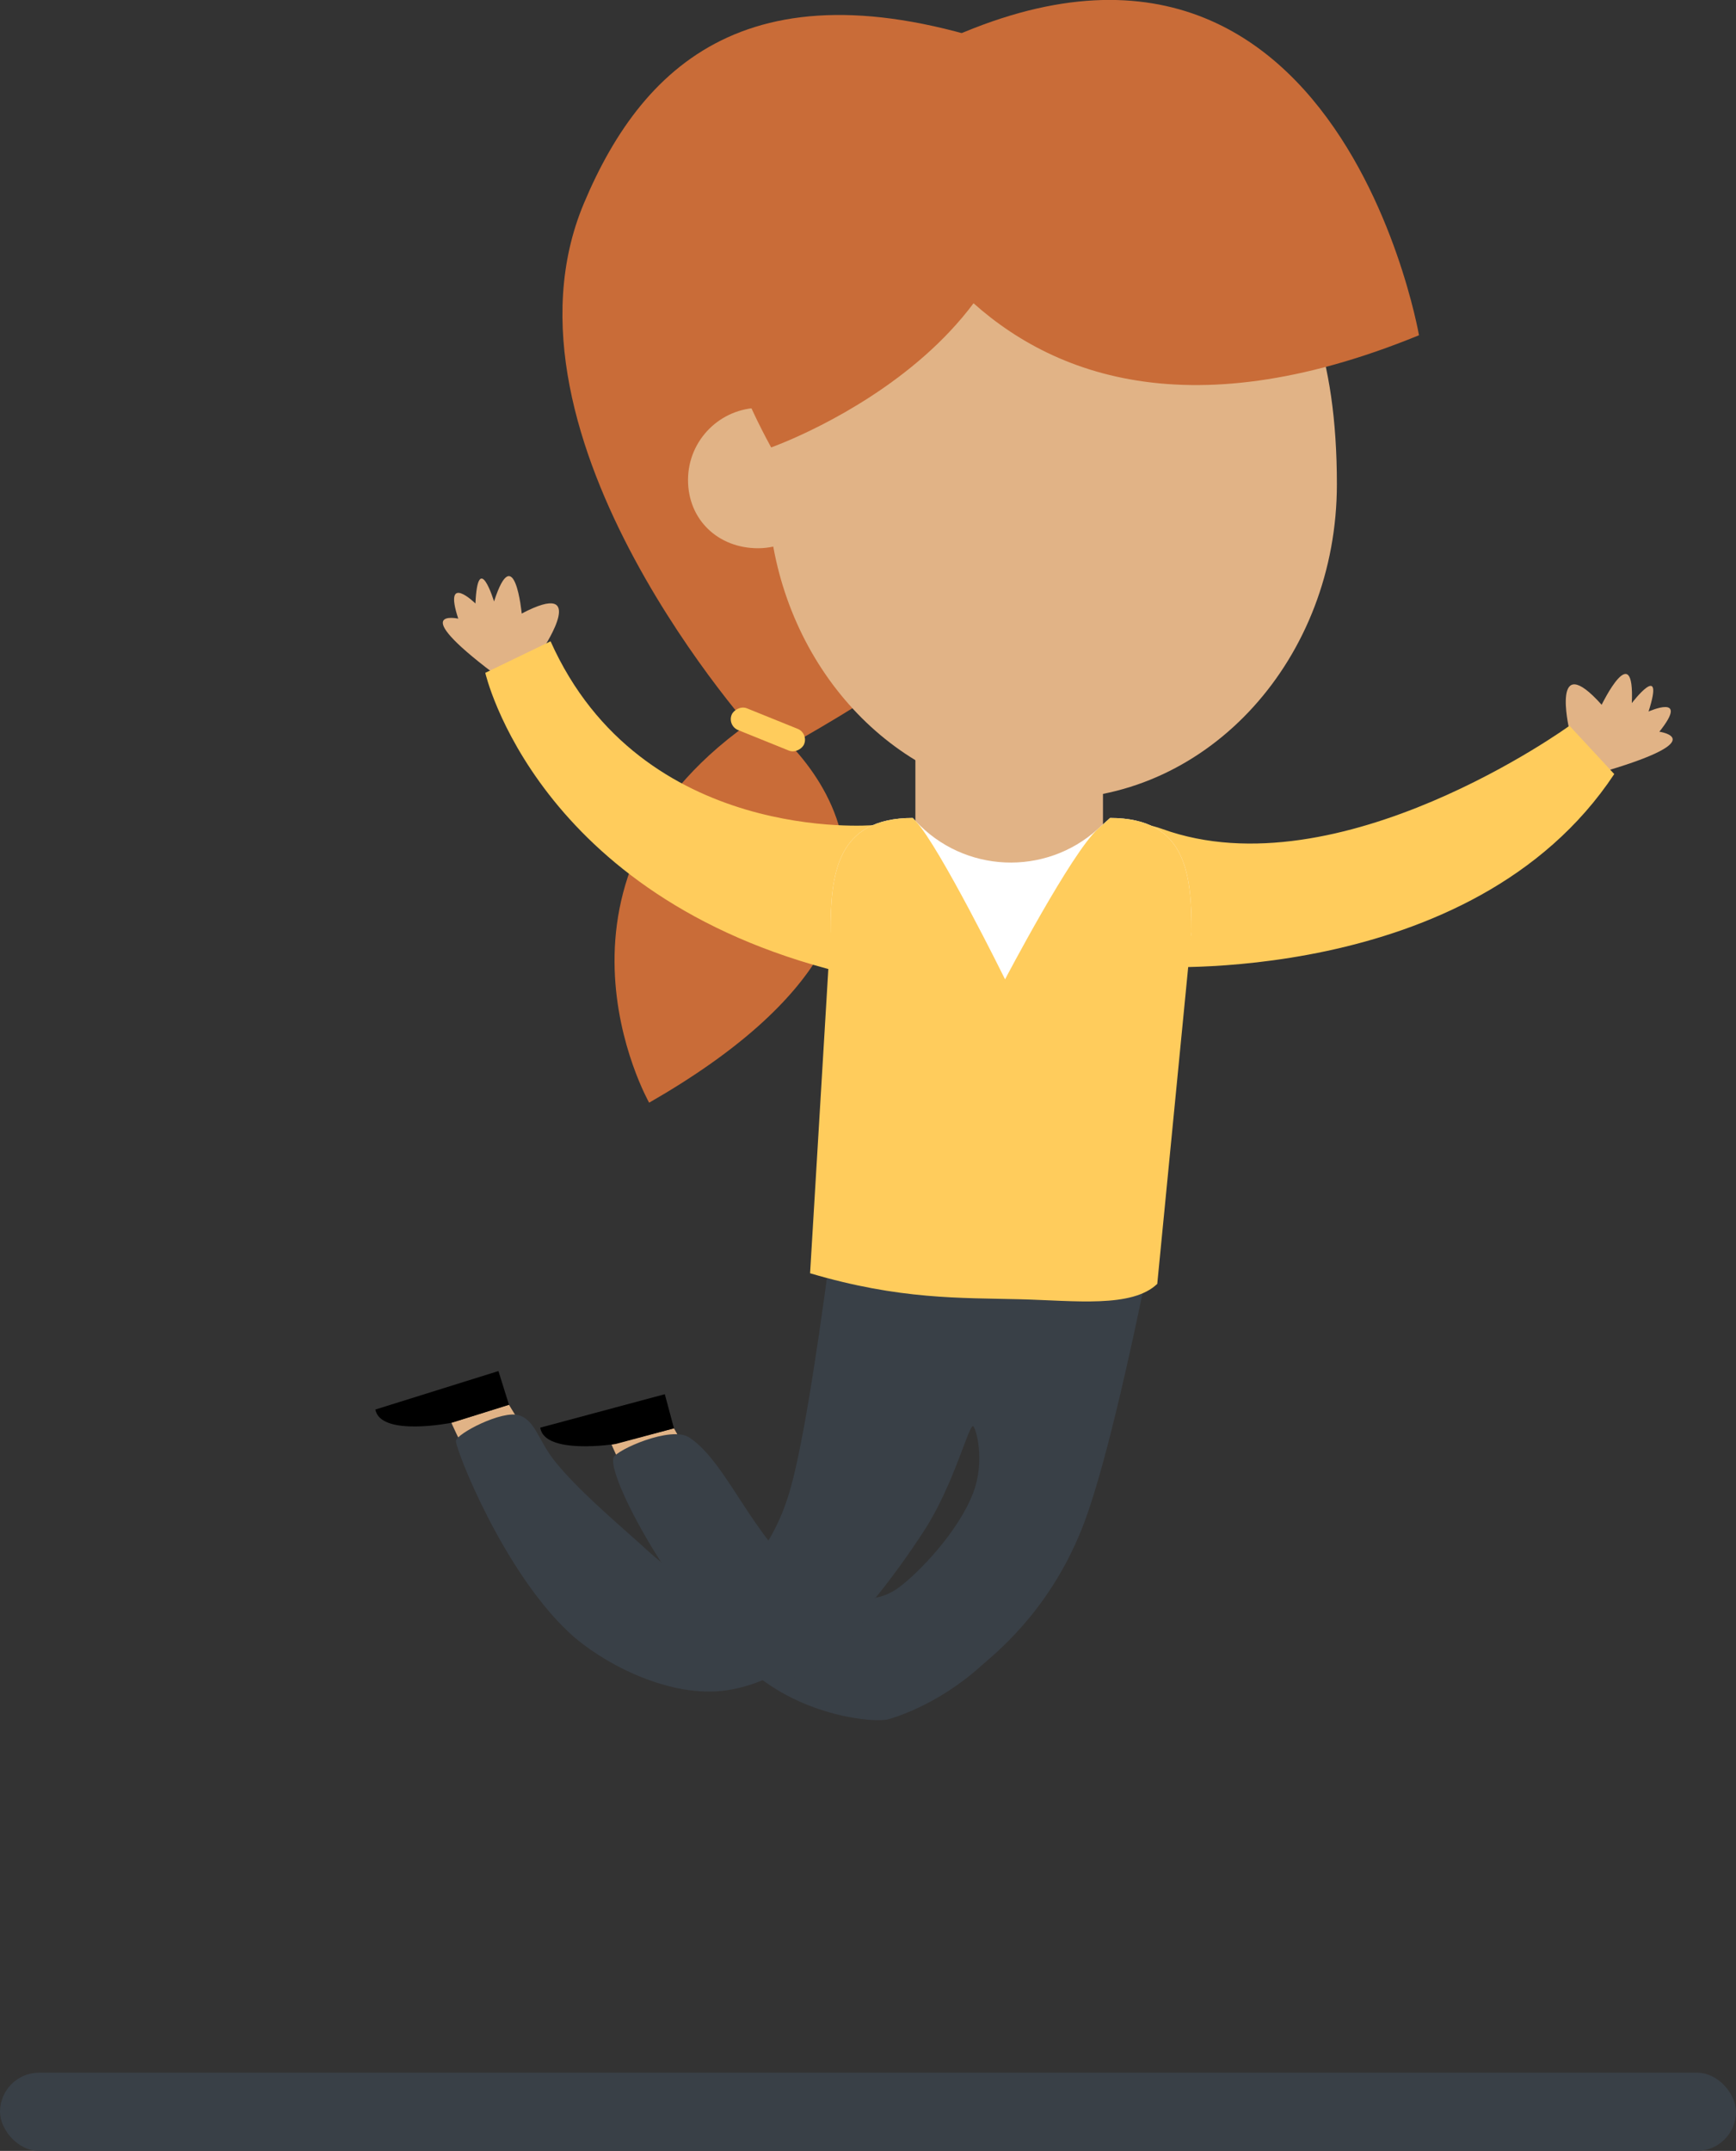 <svg xmlns="http://www.w3.org/2000/svg" width="222" height="275" viewBox="0 0 222 275">
  <rect x="0" y="0" width="222" height="275" fill="#333333" stroke="none"/>
  <g fill="none" fill-rule="evenodd" transform="translate(0 -1)">
    <g transform="translate(48)">
      <path fill="#C96C38" d="M49.046,92.602 C49.046,92.602 81.512,115.29 35.012,141.984 C35.012,141.984 18.58,113.018 49.046,92.602"/>
      <path fill="#E1B386" d="M56.66,191.964 C52.76,197.846 47.6,203.14 41.588,203.348 C30.654,203.726 17.088,180.606 17.088,180.606 L9.722,182.91 C9.722,182.91 24.528,216.694 42.2,216.728 C52.612,216.748 62.866,205.84 70.054,195.882 C76.084,187.53 61.662,184.416 56.66,191.964"/>
      <path fill="#E1B386" d="M76.684 192.754C72.65 199.558 68.58 206.202 61.718 206.44 50.782 206.818 38.186 183.618 38.186 183.618L30.204 185.692C30.204 185.692 44.656 219.786 62.33 219.82 72.35 219.84 80.542 209.954 87.678 200.318 94.178 191.544 80.72 185.952 76.684 192.754M152.642 94.104C152.642 94.104 150.294 83.822 156.82 91.108 156.82 91.108 161.056 82.384 160.676 90.898 160.676 90.898 164.964 85.278 162.816 91.97 162.816 91.97 168.16 89.588 164.2 94.552 164.2 94.552 170.952 95.51 157.564 99.516L152.642 94.104M21.588 83.708C21.588 83.708 27.378 74.894 18.718 79.444 18.718 79.444 17.794 69.79 15.178 77.9 15.178 77.9 13.122 71.138 12.798 78.158 12.798 78.158 8.622 74.06 10.6 80.094 10.6 80.094 3.938 78.634 15.086 87.062L21.588 83.708"/>
      <path fill="#FFCC5C" d="M152.706 93.792C152.706 93.792 123.26 115.166 100.636 106.99 88.318 102.538 98.562 124.578 98.562 124.578 98.562 124.578 140.218 127.472 158.43 99.968L152.706 93.792M63.626 106.5C63.626 106.5 34.04 109.014 22.406 82.99L14.058 87.024C14.058 87.024 20.532 115.638 59.532 125.306 59.532 125.306 68.126 110.994 63.626 106.5"/>
      <path fill="#C96C38" d="M52.524,96.524 C52.524,96.524 162.33,37.232 83.356,7.938 C49.046,-4.79 34.412,8.55 26.662,27.016 C14.062,57.036 49.046,95.352 49.046,95.352 L52.524,96.524"/>
      <polyline fill="#E1B386" points="93.048 112.72 81.444 120.186 69.06 112.72 69.06 96.524 93.048 96.524 93.048 112.72"/>
      <path fill="#E1B386" d="M49.214,53.136 C49.768,53.136 50.306,53.206 50.834,53.3 C53.442,22.89 68.294,22.68 86.56,22.68 C106.664,22.68 122.96,29.822 122.96,62.91 C122.96,85.128 106.664,103.14 86.56,103.14 C68.93,103.14 54.232,89.282 50.884,70.884 C50.258,71.018 49.61,71.096 48.944,71.096 C43.846,71.096 39.984,67.464 39.984,62.366 C39.984,57.268 44.116,53.136 49.214,53.136"/>
      <path fill="#000000" d="M15.74,176.294 L17.088,180.606 L9.722,182.91 C9.722,182.91 0.666,184.728 0,181.214 L15.74,176.294"/>
      <g transform="translate(21.034)">
        <path fill="#000000" d="M15.982,179.254 L17.152,183.618 L9.7,185.618 C9.7,185.618 0.576,187.068 0.054,183.53 L15.982,179.254"/>
        <path fill="#C96C38" d="M39.612,12.954 C39.612,12.954 51.85,68.688 112.426,43.862 C112.426,43.862 100.284,-26.372 39.612,12.954"/>
      </g>
      <path fill="#C96C38" d="M50.614,58.206 C50.614,58.206 92.81,43.352 80.91,9.146 C80.91,9.146 23.886,9.146 50.614,58.206"/>
      <path fill="#FFFFFF" d="M62.722,157.886 L58.21,120.186 C58.21,112.668 59.014,105.58 68.726,105.58 L69.1,105.982 C75.274,112.628 85.64,113.086 92.376,107.008 L93.958,105.58 C103.67,105.58 104.382,112.668 104.382,120.186 L98.158,156.86 C97.324,161.616 63.556,162.642 62.722,157.886"/>
      <path fill="#394047" d="M99.054,161.766 L58.21,160.982 C56.099,176.916 54.334,187.226 52.913,191.911 C50.529,199.774 46.113,203.043 45.067,203.389 C40.489,204.907 35.668,199.996 33.783,198.312 C30.638,195.501 25.872,191.44 23.009,187.892 C20.822,185.181 20.498,182.639 18.384,181.953 C16.225,181.252 10.385,184.301 10.306,185.218 C10.222,186.202 16.314,201.852 24.809,209.759 C28.822,213.494 37.039,217.894 44.2,217.2 C51.462,216.496 57.649,210.669 58.893,210.257 C60.727,209.65 66.098,203.026 70.238,196.608 C73.972,190.817 75.85,183.257 76.433,183.338 C76.745,183.382 78.068,187.671 76.433,191.911 C74.482,196.969 69.318,202.237 66.905,203.995 C63.372,206.568 59.661,205.052 56.369,203.389 C48.959,199.649 45.365,188.171 40.133,184.78 C37.786,183.259 30.868,186.367 30.465,187.338 C29.57,189.49 37.797,205.443 47.873,214.466 C54.659,220.543 63.931,221.295 65.601,220.814 C65.963,220.709 71.748,219.157 77.462,213.995 C78.953,212.647 85.98,207.294 90.289,196.608 C92.564,190.965 95.486,179.351 99.054,161.766 Z"/>
      <path fill="#FFCC5C" d="M104.382,120.186 C104.382,112.668 103.67,105.58 93.958,105.58 L92.376,107.008 C89.008,110.046 80.528,126.21 80.528,126.21 C80.528,126.21 72.186,109.304 69.1,105.982 L68.726,105.58 C59.014,105.58 58.21,112.668 58.21,120.186 L55.594,163.792 C67.101,167.192 74.825,166.92 82.489,167.117 C89.477,167.297 96.758,168.249 99.99,165.149 L104.382,120.186 Z"/>
      <path fill="#394047" d="M36.51,200.816 L50.425,197.95 L64.01,205.364 C61.988,209.283 60.053,211.939 58.204,213.332 C56.356,214.726 53.593,215.611 49.916,215.988 C45.298,214.122 42.229,212.328 40.707,210.606 C39.186,208.885 37.787,205.622 36.51,200.816 Z"/>
      <rect width="10" height="3" x="45.198" y="92.764" fill="#FFCC5C" transform="scale(-1 1) rotate(-22 0 352.51)" rx="1.5"/>
    </g>
    <rect width="222" height="10" y="266" fill="#394047" rx="5"/>
  </g>
</svg>
